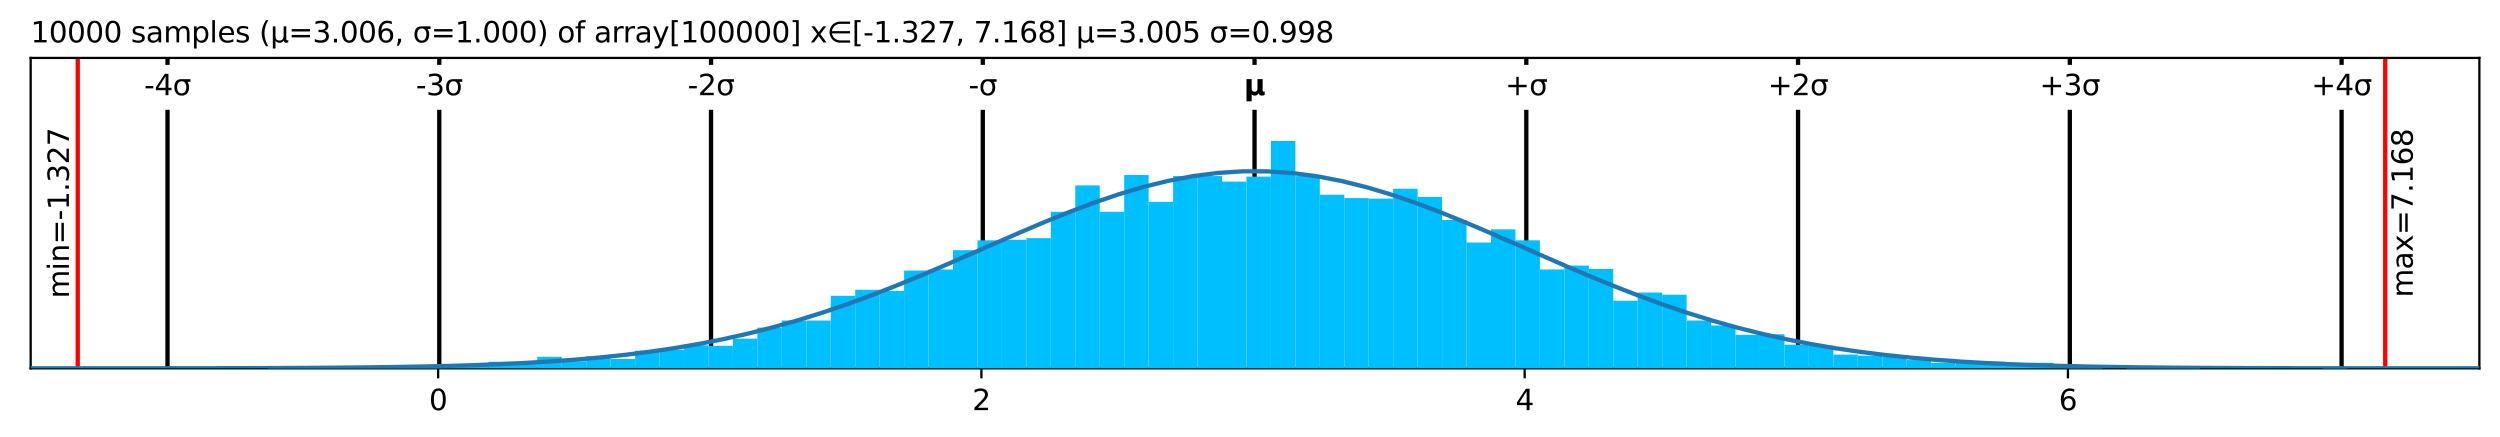 <?xml version="1.0" encoding="utf-8" standalone="no"?>
<!DOCTYPE svg PUBLIC "-//W3C//DTD SVG 1.1//EN"
  "http://www.w3.org/Graphics/SVG/1.1/DTD/svg11.dtd">
<svg xmlns:xlink="http://www.w3.org/1999/xlink" width="872.4pt" height="152.406pt" viewBox="0 0 872.4 152.406" xmlns="http://www.w3.org/2000/svg" version="1.1">
 <defs>
  <style type="text/css">*{stroke-linejoin: round; stroke-linecap: butt}</style>
 </defs>
 <g id="figure_1">
  <g id="patch_1">
   <path d="M 0 152.406 
L 872.4 152.406 
L 872.4 0 
L 0 0 
z
" style="fill: #ffffff"/>
  </g>
  <g id="axes_1">
   <g id="patch_2">
    <path d="M 10.7 128.528 
L 865.2 128.528 
L 865.2 20.214 
L 10.7 20.214 
z
" style="fill: #ffffff"/>
   </g>
   <g id="matplotlib.axis_1">
    <g id="xtick_1">
     <g id="line2d_1">
      <defs>
       <path id="m8f1de1206a" d="M 0 0 
L 0 3.5 
" style="stroke: #000000; stroke-width: 0.8"/>
      </defs>
      <g>
       <use xlink:href="#m8f1de1206a" x="152.899" y="128.528" style="stroke: #000000; stroke-width: 0.8"/>
      </g>
     </g>
     <g id="text_1">
      <!-- 0 -->
      <g transform="translate(149.718 143.127) scale(0.1 -0.1)">
       <defs>
        <path id="DejaVuSans-30" d="M 2034 4250 
Q 1547 4250 1301 3770 
Q 1056 3291 1056 2328 
Q 1056 1369 1301 889 
Q 1547 409 2034 409 
Q 2525 409 2770 889 
Q 3016 1369 3016 2328 
Q 3016 3291 2770 3770 
Q 2525 4250 2034 4250 
z
M 2034 4750 
Q 2819 4750 3233 4129 
Q 3647 3509 3647 2328 
Q 3647 1150 3233 529 
Q 2819 -91 2034 -91 
Q 1250 -91 836 529 
Q 422 1150 422 2328 
Q 422 3509 836 4129 
Q 1250 4750 2034 4750 
z
" transform="scale(0.016)"/>
       </defs>
       <use xlink:href="#DejaVuSans-30"/>
      </g>
     </g>
    </g>
    <g id="xtick_2">
     <g id="line2d_2">
      <g>
       <use xlink:href="#m8f1de1206a" x="342.474" y="128.528" style="stroke: #000000; stroke-width: 0.8"/>
      </g>
     </g>
     <g id="text_2">
      <!-- 2 -->
      <g transform="translate(339.293 143.127) scale(0.1 -0.1)">
       <defs>
        <path id="DejaVuSans-32" d="M 1228 531 
L 3431 531 
L 3431 0 
L 469 0 
L 469 531 
Q 828 903 1448 1529 
Q 2069 2156 2228 2338 
Q 2531 2678 2651 2914 
Q 2772 3150 2772 3378 
Q 2772 3750 2511 3984 
Q 2250 4219 1831 4219 
Q 1534 4219 1204 4116 
Q 875 4013 500 3803 
L 500 4441 
Q 881 4594 1212 4672 
Q 1544 4750 1819 4750 
Q 2544 4750 2975 4387 
Q 3406 4025 3406 3419 
Q 3406 3131 3298 2873 
Q 3191 2616 2906 2266 
Q 2828 2175 2409 1742 
Q 1991 1309 1228 531 
z
" transform="scale(0.016)"/>
       </defs>
       <use xlink:href="#DejaVuSans-32"/>
      </g>
     </g>
    </g>
    <g id="xtick_3">
     <g id="line2d_3">
      <g>
       <use xlink:href="#m8f1de1206a" x="532.05" y="128.528" style="stroke: #000000; stroke-width: 0.8"/>
      </g>
     </g>
     <g id="text_3">
      <!-- 4 -->
      <g transform="translate(528.869 143.127) scale(0.1 -0.1)">
       <defs>
        <path id="DejaVuSans-34" d="M 2419 4116 
L 825 1625 
L 2419 1625 
L 2419 4116 
z
M 2253 4666 
L 3047 4666 
L 3047 1625 
L 3713 1625 
L 3713 1100 
L 3047 1100 
L 3047 0 
L 2419 0 
L 2419 1100 
L 313 1100 
L 313 1709 
L 2253 4666 
z
" transform="scale(0.016)"/>
       </defs>
       <use xlink:href="#DejaVuSans-34"/>
      </g>
     </g>
    </g>
    <g id="xtick_4">
     <g id="line2d_4">
      <g>
       <use xlink:href="#m8f1de1206a" x="721.625" y="128.528" style="stroke: #000000; stroke-width: 0.8"/>
      </g>
     </g>
     <g id="text_4">
      <!-- 6 -->
      <g transform="translate(718.444 143.127) scale(0.1 -0.1)">
       <defs>
        <path id="DejaVuSans-36" d="M 2113 2584 
Q 1688 2584 1439 2293 
Q 1191 2003 1191 1497 
Q 1191 994 1439 701 
Q 1688 409 2113 409 
Q 2538 409 2786 701 
Q 3034 994 3034 1497 
Q 3034 2003 2786 2293 
Q 2538 2584 2113 2584 
z
M 3366 4563 
L 3366 3988 
Q 3128 4100 2886 4159 
Q 2644 4219 2406 4219 
Q 1781 4219 1451 3797 
Q 1122 3375 1075 2522 
Q 1259 2794 1537 2939 
Q 1816 3084 2150 3084 
Q 2853 3084 3261 2657 
Q 3669 2231 3669 1497 
Q 3669 778 3244 343 
Q 2819 -91 2113 -91 
Q 1303 -91 875 529 
Q 447 1150 447 2328 
Q 447 3434 972 4092 
Q 1497 4750 2381 4750 
Q 2619 4750 2861 4703 
Q 3103 4656 3366 4563 
z
" transform="scale(0.016)"/>
       </defs>
       <use xlink:href="#DejaVuSans-36"/>
      </g>
     </g>
    </g>
   </g>
   <g id="matplotlib.axis_2"/>
   <g id="line2d_5">
    <path d="M 58.454 128.528 
L 58.454 20.214 
" clip-path="url(#pf3b17e29f2)" style="fill: none; stroke: #000000; stroke-width: 1.5; stroke-linecap: square"/>
   </g>
   <g id="line2d_6">
    <path d="M 153.287 128.528 
L 153.287 20.214 
" clip-path="url(#pf3b17e29f2)" style="fill: none; stroke: #000000; stroke-width: 1.5; stroke-linecap: square"/>
   </g>
   <g id="line2d_7">
    <path d="M 248.12 128.528 
L 248.12 20.214 
" clip-path="url(#pf3b17e29f2)" style="fill: none; stroke: #000000; stroke-width: 1.5; stroke-linecap: square"/>
   </g>
   <g id="line2d_8">
    <path d="M 342.953 128.528 
L 342.953 20.214 
" clip-path="url(#pf3b17e29f2)" style="fill: none; stroke: #000000; stroke-width: 1.5; stroke-linecap: square"/>
   </g>
   <g id="line2d_9">
    <path d="M 437.785 128.528 
L 437.785 20.214 
" clip-path="url(#pf3b17e29f2)" style="fill: none; stroke: #000000; stroke-width: 1.5; stroke-linecap: square"/>
   </g>
   <g id="line2d_10">
    <path d="M 532.618 128.528 
L 532.618 20.214 
" clip-path="url(#pf3b17e29f2)" style="fill: none; stroke: #000000; stroke-width: 1.5; stroke-linecap: square"/>
   </g>
   <g id="line2d_11">
    <path d="M 627.451 128.528 
L 627.451 20.214 
" clip-path="url(#pf3b17e29f2)" style="fill: none; stroke: #000000; stroke-width: 1.5; stroke-linecap: square"/>
   </g>
   <g id="line2d_12">
    <path d="M 722.284 128.528 
L 722.284 20.214 
" clip-path="url(#pf3b17e29f2)" style="fill: none; stroke: #000000; stroke-width: 1.5; stroke-linecap: square"/>
   </g>
   <g id="line2d_13">
    <path d="M 817.117 128.528 
L 817.117 20.214 
" clip-path="url(#pf3b17e29f2)" style="fill: none; stroke: #000000; stroke-width: 1.5; stroke-linecap: square"/>
   </g>
   <g id="line2d_14">
    <path d="M 27.126 128.528 
L 27.126 20.214 
" clip-path="url(#pf3b17e29f2)" style="fill: none; stroke: #ff0000; stroke-width: 1.5; stroke-linecap: square"/>
   </g>
   <g id="line2d_15">
    <path d="M 832.348 128.528 
L 832.348 20.214 
" clip-path="url(#pf3b17e29f2)" style="fill: none; stroke: #ff0000; stroke-width: 1.5; stroke-linecap: square"/>
   </g>
   <g id="patch_3">
    <path d="M 10.7 128.528 
L 10.7 20.214 
" style="fill: none; stroke: #000000; stroke-width: 0.8; stroke-linejoin: miter; stroke-linecap: square"/>
   </g>
   <g id="patch_4">
    <path d="M 865.2 128.528 
L 865.2 20.214 
" style="fill: none; stroke: #000000; stroke-width: 0.8; stroke-linejoin: miter; stroke-linecap: square"/>
   </g>
   <g id="patch_5">
    <path d="M 10.7 128.528 
L 865.2 128.528 
" style="fill: none; stroke: #000000; stroke-width: 0.8; stroke-linejoin: miter; stroke-linecap: square"/>
   </g>
   <g id="patch_6">
    <path d="M 10.7 20.214 
L 865.2 20.214 
" style="fill: none; stroke: #000000; stroke-width: 0.8; stroke-linejoin: miter; stroke-linecap: square"/>
   </g>
   <g id="text_5">
    <g id="patch_7">
     <path d="M 26.126 104.107 
L 26.126 44.635 
Q 26.126 44.635 26.126 44.635 
L 16.448 44.635 
Q 16.448 44.635 16.448 44.635 
L 16.448 104.107 
Q 16.448 104.107 16.448 104.107 
L 26.126 104.107 
Q 26.126 104.107 26.126 104.107 
z
" style="fill: #ffffff"/>
    </g>
    <!-- min=-1.327 -->
    <g transform="translate(24.047 104.107) rotate(-90) scale(0.1 -0.1)">
     <defs>
      <path id="DejaVuSans-6d" d="M 3328 2828 
Q 3544 3216 3844 3400 
Q 4144 3584 4550 3584 
Q 5097 3584 5394 3201 
Q 5691 2819 5691 2113 
L 5691 0 
L 5113 0 
L 5113 2094 
Q 5113 2597 4934 2840 
Q 4756 3084 4391 3084 
Q 3944 3084 3684 2787 
Q 3425 2491 3425 1978 
L 3425 0 
L 2847 0 
L 2847 2094 
Q 2847 2600 2669 2842 
Q 2491 3084 2119 3084 
Q 1678 3084 1418 2786 
Q 1159 2488 1159 1978 
L 1159 0 
L 581 0 
L 581 3500 
L 1159 3500 
L 1159 2956 
Q 1356 3278 1631 3431 
Q 1906 3584 2284 3584 
Q 2666 3584 2933 3390 
Q 3200 3197 3328 2828 
z
" transform="scale(0.016)"/>
      <path id="DejaVuSans-69" d="M 603 3500 
L 1178 3500 
L 1178 0 
L 603 0 
L 603 3500 
z
M 603 4863 
L 1178 4863 
L 1178 4134 
L 603 4134 
L 603 4863 
z
" transform="scale(0.016)"/>
      <path id="DejaVuSans-6e" d="M 3513 2113 
L 3513 0 
L 2938 0 
L 2938 2094 
Q 2938 2591 2744 2837 
Q 2550 3084 2163 3084 
Q 1697 3084 1428 2787 
Q 1159 2491 1159 1978 
L 1159 0 
L 581 0 
L 581 3500 
L 1159 3500 
L 1159 2956 
Q 1366 3272 1645 3428 
Q 1925 3584 2291 3584 
Q 2894 3584 3203 3211 
Q 3513 2838 3513 2113 
z
" transform="scale(0.016)"/>
      <path id="DejaVuSans-3d" d="M 678 2906 
L 4684 2906 
L 4684 2381 
L 678 2381 
L 678 2906 
z
M 678 1631 
L 4684 1631 
L 4684 1100 
L 678 1100 
L 678 1631 
z
" transform="scale(0.016)"/>
      <path id="DejaVuSans-2d" d="M 313 2009 
L 1997 2009 
L 1997 1497 
L 313 1497 
L 313 2009 
z
" transform="scale(0.016)"/>
      <path id="DejaVuSans-31" d="M 794 531 
L 1825 531 
L 1825 4091 
L 703 3866 
L 703 4441 
L 1819 4666 
L 2450 4666 
L 2450 531 
L 3481 531 
L 3481 0 
L 794 0 
L 794 531 
z
" transform="scale(0.016)"/>
      <path id="DejaVuSans-2e" d="M 684 794 
L 1344 794 
L 1344 0 
L 684 0 
L 684 794 
z
" transform="scale(0.016)"/>
      <path id="DejaVuSans-33" d="M 2597 2516 
Q 3050 2419 3304 2112 
Q 3559 1806 3559 1356 
Q 3559 666 3084 287 
Q 2609 -91 1734 -91 
Q 1441 -91 1130 -33 
Q 819 25 488 141 
L 488 750 
Q 750 597 1062 519 
Q 1375 441 1716 441 
Q 2309 441 2620 675 
Q 2931 909 2931 1356 
Q 2931 1769 2642 2001 
Q 2353 2234 1838 2234 
L 1294 2234 
L 1294 2753 
L 1863 2753 
Q 2328 2753 2575 2939 
Q 2822 3125 2822 3475 
Q 2822 3834 2567 4026 
Q 2313 4219 1838 4219 
Q 1578 4219 1281 4162 
Q 984 4106 628 3988 
L 628 4550 
Q 988 4650 1302 4700 
Q 1616 4750 1894 4750 
Q 2613 4750 3031 4423 
Q 3450 4097 3450 3541 
Q 3450 3153 3228 2886 
Q 3006 2619 2597 2516 
z
" transform="scale(0.016)"/>
      <path id="DejaVuSans-37" d="M 525 4666 
L 3525 4666 
L 3525 4397 
L 1831 0 
L 1172 0 
L 2766 4134 
L 525 4134 
L 525 4666 
z
" transform="scale(0.016)"/>
     </defs>
     <use xlink:href="#DejaVuSans-6d"/>
     <use xlink:href="#DejaVuSans-69" x="97.412"/>
     <use xlink:href="#DejaVuSans-6e" x="125.195"/>
     <use xlink:href="#DejaVuSans-3d" x="188.574"/>
     <use xlink:href="#DejaVuSans-2d" x="272.363"/>
     <use xlink:href="#DejaVuSans-31" x="308.447"/>
     <use xlink:href="#DejaVuSans-2e" x="372.07"/>
     <use xlink:href="#DejaVuSans-33" x="403.857"/>
     <use xlink:href="#DejaVuSans-32" x="467.48"/>
     <use xlink:href="#DejaVuSans-37" x="531.104"/>
    </g>
   </g>
   <g id="text_6">
    <g id="patch_8">
     <path d="M 844.027 103.769 
L 844.027 44.973 
Q 844.027 44.973 844.027 44.973 
L 834.348 44.973 
Q 834.348 44.973 834.348 44.973 
L 834.348 103.769 
Q 834.348 103.769 834.348 103.769 
L 844.027 103.769 
Q 844.027 103.769 844.027 103.769 
z
" style="fill: #ffffff"/>
    </g>
    <!-- max=7.168 -->
    <g transform="translate(841.947 103.769) rotate(-90) scale(0.1 -0.1)">
     <defs>
      <path id="DejaVuSans-61" d="M 2194 1759 
Q 1497 1759 1228 1600 
Q 959 1441 959 1056 
Q 959 750 1161 570 
Q 1363 391 1709 391 
Q 2188 391 2477 730 
Q 2766 1069 2766 1631 
L 2766 1759 
L 2194 1759 
z
M 3341 1997 
L 3341 0 
L 2766 0 
L 2766 531 
Q 2569 213 2275 61 
Q 1981 -91 1556 -91 
Q 1019 -91 701 211 
Q 384 513 384 1019 
Q 384 1609 779 1909 
Q 1175 2209 1959 2209 
L 2766 2209 
L 2766 2266 
Q 2766 2663 2505 2880 
Q 2244 3097 1772 3097 
Q 1472 3097 1187 3025 
Q 903 2953 641 2809 
L 641 3341 
Q 956 3463 1253 3523 
Q 1550 3584 1831 3584 
Q 2591 3584 2966 3190 
Q 3341 2797 3341 1997 
z
" transform="scale(0.016)"/>
      <path id="DejaVuSans-78" d="M 3513 3500 
L 2247 1797 
L 3578 0 
L 2900 0 
L 1881 1375 
L 863 0 
L 184 0 
L 1544 1831 
L 300 3500 
L 978 3500 
L 1906 2253 
L 2834 3500 
L 3513 3500 
z
" transform="scale(0.016)"/>
      <path id="DejaVuSans-38" d="M 2034 2216 
Q 1584 2216 1326 1975 
Q 1069 1734 1069 1313 
Q 1069 891 1326 650 
Q 1584 409 2034 409 
Q 2484 409 2743 651 
Q 3003 894 3003 1313 
Q 3003 1734 2745 1975 
Q 2488 2216 2034 2216 
z
M 1403 2484 
Q 997 2584 770 2862 
Q 544 3141 544 3541 
Q 544 4100 942 4425 
Q 1341 4750 2034 4750 
Q 2731 4750 3128 4425 
Q 3525 4100 3525 3541 
Q 3525 3141 3298 2862 
Q 3072 2584 2669 2484 
Q 3125 2378 3379 2068 
Q 3634 1759 3634 1313 
Q 3634 634 3220 271 
Q 2806 -91 2034 -91 
Q 1263 -91 848 271 
Q 434 634 434 1313 
Q 434 1759 690 2068 
Q 947 2378 1403 2484 
z
M 1172 3481 
Q 1172 3119 1398 2916 
Q 1625 2713 2034 2713 
Q 2441 2713 2670 2916 
Q 2900 3119 2900 3481 
Q 2900 3844 2670 4047 
Q 2441 4250 2034 4250 
Q 1625 4250 1398 4047 
Q 1172 3844 1172 3481 
z
" transform="scale(0.016)"/>
     </defs>
     <use xlink:href="#DejaVuSans-6d"/>
     <use xlink:href="#DejaVuSans-61" x="97.412"/>
     <use xlink:href="#DejaVuSans-78" x="158.691"/>
     <use xlink:href="#DejaVuSans-3d" x="217.871"/>
     <use xlink:href="#DejaVuSans-37" x="301.66"/>
     <use xlink:href="#DejaVuSans-2e" x="365.283"/>
     <use xlink:href="#DejaVuSans-31" x="397.07"/>
     <use xlink:href="#DejaVuSans-36" x="460.693"/>
     <use xlink:href="#DejaVuSans-38" x="524.316"/>
    </g>
   </g>
   <g id="text_7">
    <!-- 10000 samples (μ=3.006, σ=1.000) of array[100000] x∈[-1.327, 7.168] μ=3.005 σ=0.998 -->
    <g transform="translate(10.7 14.798) scale(0.1 -0.1)">
     <defs>
      <path id="DejaVuSans-20" transform="scale(0.016)"/>
      <path id="DejaVuSans-73" d="M 2834 3397 
L 2834 2853 
Q 2591 2978 2328 3040 
Q 2066 3103 1784 3103 
Q 1356 3103 1142 2972 
Q 928 2841 928 2578 
Q 928 2378 1081 2264 
Q 1234 2150 1697 2047 
L 1894 2003 
Q 2506 1872 2764 1633 
Q 3022 1394 3022 966 
Q 3022 478 2636 193 
Q 2250 -91 1575 -91 
Q 1294 -91 989 -36 
Q 684 19 347 128 
L 347 722 
Q 666 556 975 473 
Q 1284 391 1588 391 
Q 1994 391 2212 530 
Q 2431 669 2431 922 
Q 2431 1156 2273 1281 
Q 2116 1406 1581 1522 
L 1381 1569 
Q 847 1681 609 1914 
Q 372 2147 372 2553 
Q 372 3047 722 3315 
Q 1072 3584 1716 3584 
Q 2034 3584 2315 3537 
Q 2597 3491 2834 3397 
z
" transform="scale(0.016)"/>
      <path id="DejaVuSans-70" d="M 1159 525 
L 1159 -1331 
L 581 -1331 
L 581 3500 
L 1159 3500 
L 1159 2969 
Q 1341 3281 1617 3432 
Q 1894 3584 2278 3584 
Q 2916 3584 3314 3078 
Q 3713 2572 3713 1747 
Q 3713 922 3314 415 
Q 2916 -91 2278 -91 
Q 1894 -91 1617 61 
Q 1341 213 1159 525 
z
M 3116 1747 
Q 3116 2381 2855 2742 
Q 2594 3103 2138 3103 
Q 1681 3103 1420 2742 
Q 1159 2381 1159 1747 
Q 1159 1113 1420 752 
Q 1681 391 2138 391 
Q 2594 391 2855 752 
Q 3116 1113 3116 1747 
z
" transform="scale(0.016)"/>
      <path id="DejaVuSans-6c" d="M 603 4863 
L 1178 4863 
L 1178 0 
L 603 0 
L 603 4863 
z
" transform="scale(0.016)"/>
      <path id="DejaVuSans-65" d="M 3597 1894 
L 3597 1613 
L 953 1613 
Q 991 1019 1311 708 
Q 1631 397 2203 397 
Q 2534 397 2845 478 
Q 3156 559 3463 722 
L 3463 178 
Q 3153 47 2828 -22 
Q 2503 -91 2169 -91 
Q 1331 -91 842 396 
Q 353 884 353 1716 
Q 353 2575 817 3079 
Q 1281 3584 2069 3584 
Q 2775 3584 3186 3129 
Q 3597 2675 3597 1894 
z
M 3022 2063 
Q 3016 2534 2758 2815 
Q 2500 3097 2075 3097 
Q 1594 3097 1305 2825 
Q 1016 2553 972 2059 
L 3022 2063 
z
" transform="scale(0.016)"/>
      <path id="DejaVuSans-28" d="M 1984 4856 
Q 1566 4138 1362 3434 
Q 1159 2731 1159 2009 
Q 1159 1288 1364 580 
Q 1569 -128 1984 -844 
L 1484 -844 
Q 1016 -109 783 600 
Q 550 1309 550 2009 
Q 550 2706 781 3412 
Q 1013 4119 1484 4856 
L 1984 4856 
z
" transform="scale(0.016)"/>
      <path id="DejaVuSans-3bc" d="M 544 -1331 
L 544 3500 
L 1119 3500 
L 1119 1325 
Q 1119 872 1334 640 
Q 1550 409 1972 409 
Q 2434 409 2667 671 
Q 2900 934 2900 1459 
L 2900 3500 
L 3475 3500 
L 3475 806 
Q 3475 619 3529 530 
Q 3584 441 3700 441 
Q 3728 441 3778 458 
Q 3828 475 3916 513 
L 3916 50 
Q 3788 -22 3673 -56 
Q 3559 -91 3450 -91 
Q 3234 -91 3106 31 
Q 2978 153 2931 403 
Q 2775 156 2548 32 
Q 2322 -91 2016 -91 
Q 1697 -91 1473 31 
Q 1250 153 1119 397 
L 1119 -1331 
L 544 -1331 
z
" transform="scale(0.016)"/>
      <path id="DejaVuSans-2c" d="M 750 794 
L 1409 794 
L 1409 256 
L 897 -744 
L 494 -744 
L 750 256 
L 750 794 
z
" transform="scale(0.016)"/>
      <path id="DejaVuSans-3c3" d="M 1959 3044 
Q 1484 3044 1228 2700 
Q 959 2341 959 1747 
Q 959 1119 1226 758 
Q 1494 397 1959 397 
Q 2419 397 2687 759 
Q 2956 1122 2956 1747 
Q 2956 2319 2688 2700 
Q 2441 3044 1959 3044 
z
M 1959 3500 
L 3869 3500 
L 3869 2925 
L 3225 2925 
Q 3566 2438 3566 1747 
Q 3566 888 3138 400 
Q 2709 -91 1959 -91 
Q 1206 -91 781 400 
Q 353 888 353 1747 
Q 353 2613 781 3097 
Q 1134 3500 1959 3500 
z
" transform="scale(0.016)"/>
      <path id="DejaVuSans-29" d="M 513 4856 
L 1013 4856 
Q 1481 4119 1714 3412 
Q 1947 2706 1947 2009 
Q 1947 1309 1714 600 
Q 1481 -109 1013 -844 
L 513 -844 
Q 928 -128 1133 580 
Q 1338 1288 1338 2009 
Q 1338 2731 1133 3434 
Q 928 4138 513 4856 
z
" transform="scale(0.016)"/>
      <path id="DejaVuSans-6f" d="M 1959 3097 
Q 1497 3097 1228 2736 
Q 959 2375 959 1747 
Q 959 1119 1226 758 
Q 1494 397 1959 397 
Q 2419 397 2687 759 
Q 2956 1122 2956 1747 
Q 2956 2369 2687 2733 
Q 2419 3097 1959 3097 
z
M 1959 3584 
Q 2709 3584 3137 3096 
Q 3566 2609 3566 1747 
Q 3566 888 3137 398 
Q 2709 -91 1959 -91 
Q 1206 -91 779 398 
Q 353 888 353 1747 
Q 353 2609 779 3096 
Q 1206 3584 1959 3584 
z
" transform="scale(0.016)"/>
      <path id="DejaVuSans-66" d="M 2375 4863 
L 2375 4384 
L 1825 4384 
Q 1516 4384 1395 4259 
Q 1275 4134 1275 3809 
L 1275 3500 
L 2222 3500 
L 2222 3053 
L 1275 3053 
L 1275 0 
L 697 0 
L 697 3053 
L 147 3053 
L 147 3500 
L 697 3500 
L 697 3744 
Q 697 4328 969 4595 
Q 1241 4863 1831 4863 
L 2375 4863 
z
" transform="scale(0.016)"/>
      <path id="DejaVuSans-72" d="M 2631 2963 
Q 2534 3019 2420 3045 
Q 2306 3072 2169 3072 
Q 1681 3072 1420 2755 
Q 1159 2438 1159 1844 
L 1159 0 
L 581 0 
L 581 3500 
L 1159 3500 
L 1159 2956 
Q 1341 3275 1631 3429 
Q 1922 3584 2338 3584 
Q 2397 3584 2469 3576 
Q 2541 3569 2628 3553 
L 2631 2963 
z
" transform="scale(0.016)"/>
      <path id="DejaVuSans-79" d="M 2059 -325 
Q 1816 -950 1584 -1140 
Q 1353 -1331 966 -1331 
L 506 -1331 
L 506 -850 
L 844 -850 
Q 1081 -850 1212 -737 
Q 1344 -625 1503 -206 
L 1606 56 
L 191 3500 
L 800 3500 
L 1894 763 
L 2988 3500 
L 3597 3500 
L 2059 -325 
z
" transform="scale(0.016)"/>
      <path id="DejaVuSans-5b" d="M 550 4863 
L 1875 4863 
L 1875 4416 
L 1125 4416 
L 1125 -397 
L 1875 -397 
L 1875 -844 
L 550 -844 
L 550 4863 
z
" transform="scale(0.016)"/>
      <path id="DejaVuSans-5d" d="M 1947 4863 
L 1947 -844 
L 622 -844 
L 622 -397 
L 1369 -397 
L 1369 4416 
L 622 4416 
L 622 4863 
L 1947 4863 
z
" transform="scale(0.016)"/>
      <path id="DejaVuSans-2208" d="M 1072 1959 
Q 1094 1728 1291 1353 
Q 1522 919 1959 675 
Q 2388 438 2850 434 
L 5028 434 
L 5028 -63 
L 2850 -63 
Q 2250 -63 1695 246 
Q 1141 556 844 1106 
Q 547 1656 547 2241 
Q 547 2819 844 3369 
Q 1141 3919 1695 4231 
Q 2250 4544 2850 4544 
L 5028 4544 
L 5028 4047 
L 2850 4047 
Q 2388 4044 1959 3803 
Q 1525 3556 1291 3125 
Q 1091 2750 1063 2459 
L 5028 2459 
L 5028 1959 
L 1072 1959 
z
" transform="scale(0.016)"/>
      <path id="DejaVuSans-35" d="M 691 4666 
L 3169 4666 
L 3169 4134 
L 1269 4134 
L 1269 2991 
Q 1406 3038 1543 3061 
Q 1681 3084 1819 3084 
Q 2600 3084 3056 2656 
Q 3513 2228 3513 1497 
Q 3513 744 3044 326 
Q 2575 -91 1722 -91 
Q 1428 -91 1123 -41 
Q 819 9 494 109 
L 494 744 
Q 775 591 1075 516 
Q 1375 441 1709 441 
Q 2250 441 2565 725 
Q 2881 1009 2881 1497 
Q 2881 1984 2565 2268 
Q 2250 2553 1709 2553 
Q 1456 2553 1204 2497 
Q 953 2441 691 2322 
L 691 4666 
z
" transform="scale(0.016)"/>
      <path id="DejaVuSans-39" d="M 703 97 
L 703 672 
Q 941 559 1184 500 
Q 1428 441 1663 441 
Q 2288 441 2617 861 
Q 2947 1281 2994 2138 
Q 2813 1869 2534 1725 
Q 2256 1581 1919 1581 
Q 1219 1581 811 2004 
Q 403 2428 403 3163 
Q 403 3881 828 4315 
Q 1253 4750 1959 4750 
Q 2769 4750 3195 4129 
Q 3622 3509 3622 2328 
Q 3622 1225 3098 567 
Q 2575 -91 1691 -91 
Q 1453 -91 1209 -44 
Q 966 3 703 97 
z
M 1959 2075 
Q 2384 2075 2632 2365 
Q 2881 2656 2881 3163 
Q 2881 3666 2632 3958 
Q 2384 4250 1959 4250 
Q 1534 4250 1286 3958 
Q 1038 3666 1038 3163 
Q 1038 2656 1286 2365 
Q 1534 2075 1959 2075 
z
" transform="scale(0.016)"/>
     </defs>
     <use xlink:href="#DejaVuSans-31"/>
     <use xlink:href="#DejaVuSans-30" x="63.623"/>
     <use xlink:href="#DejaVuSans-30" x="127.246"/>
     <use xlink:href="#DejaVuSans-30" x="190.869"/>
     <use xlink:href="#DejaVuSans-30" x="254.492"/>
     <use xlink:href="#DejaVuSans-20" x="318.115"/>
     <use xlink:href="#DejaVuSans-73" x="349.902"/>
     <use xlink:href="#DejaVuSans-61" x="402.002"/>
     <use xlink:href="#DejaVuSans-6d" x="463.281"/>
     <use xlink:href="#DejaVuSans-70" x="560.693"/>
     <use xlink:href="#DejaVuSans-6c" x="624.17"/>
     <use xlink:href="#DejaVuSans-65" x="651.953"/>
     <use xlink:href="#DejaVuSans-73" x="713.477"/>
     <use xlink:href="#DejaVuSans-20" x="765.576"/>
     <use xlink:href="#DejaVuSans-28" x="797.363"/>
     <use xlink:href="#DejaVuSans-3bc" x="836.377"/>
     <use xlink:href="#DejaVuSans-3d" x="900"/>
     <use xlink:href="#DejaVuSans-33" x="983.789"/>
     <use xlink:href="#DejaVuSans-2e" x="1047.412"/>
     <use xlink:href="#DejaVuSans-30" x="1079.199"/>
     <use xlink:href="#DejaVuSans-30" x="1142.822"/>
     <use xlink:href="#DejaVuSans-36" x="1206.445"/>
     <use xlink:href="#DejaVuSans-2c" x="1270.068"/>
     <use xlink:href="#DejaVuSans-20" x="1301.855"/>
     <use xlink:href="#DejaVuSans-3c3" x="1333.643"/>
     <use xlink:href="#DejaVuSans-3d" x="1397.021"/>
     <use xlink:href="#DejaVuSans-31" x="1480.811"/>
     <use xlink:href="#DejaVuSans-2e" x="1544.434"/>
     <use xlink:href="#DejaVuSans-30" x="1576.221"/>
     <use xlink:href="#DejaVuSans-30" x="1639.844"/>
     <use xlink:href="#DejaVuSans-30" x="1703.467"/>
     <use xlink:href="#DejaVuSans-29" x="1767.09"/>
     <use xlink:href="#DejaVuSans-20" x="1806.104"/>
     <use xlink:href="#DejaVuSans-6f" x="1837.891"/>
     <use xlink:href="#DejaVuSans-66" x="1899.072"/>
     <use xlink:href="#DejaVuSans-20" x="1934.277"/>
     <use xlink:href="#DejaVuSans-61" x="1966.064"/>
     <use xlink:href="#DejaVuSans-72" x="2027.344"/>
     <use xlink:href="#DejaVuSans-72" x="2066.707"/>
     <use xlink:href="#DejaVuSans-61" x="2107.82"/>
     <use xlink:href="#DejaVuSans-79" x="2169.1"/>
     <use xlink:href="#DejaVuSans-5b" x="2228.279"/>
     <use xlink:href="#DejaVuSans-31" x="2267.293"/>
     <use xlink:href="#DejaVuSans-30" x="2330.916"/>
     <use xlink:href="#DejaVuSans-30" x="2394.539"/>
     <use xlink:href="#DejaVuSans-30" x="2458.162"/>
     <use xlink:href="#DejaVuSans-30" x="2521.785"/>
     <use xlink:href="#DejaVuSans-30" x="2585.408"/>
     <use xlink:href="#DejaVuSans-5d" x="2649.031"/>
     <use xlink:href="#DejaVuSans-20" x="2688.045"/>
     <use xlink:href="#DejaVuSans-78" x="2719.832"/>
     <use xlink:href="#DejaVuSans-2208" x="2779.012"/>
     <use xlink:href="#DejaVuSans-5b" x="2866.121"/>
     <use xlink:href="#DejaVuSans-2d" x="2905.135"/>
     <use xlink:href="#DejaVuSans-31" x="2941.219"/>
     <use xlink:href="#DejaVuSans-2e" x="3004.842"/>
     <use xlink:href="#DejaVuSans-33" x="3036.629"/>
     <use xlink:href="#DejaVuSans-32" x="3100.252"/>
     <use xlink:href="#DejaVuSans-37" x="3163.875"/>
     <use xlink:href="#DejaVuSans-2c" x="3227.498"/>
     <use xlink:href="#DejaVuSans-20" x="3259.285"/>
     <use xlink:href="#DejaVuSans-37" x="3291.072"/>
     <use xlink:href="#DejaVuSans-2e" x="3354.695"/>
     <use xlink:href="#DejaVuSans-31" x="3386.482"/>
     <use xlink:href="#DejaVuSans-36" x="3450.105"/>
     <use xlink:href="#DejaVuSans-38" x="3513.729"/>
     <use xlink:href="#DejaVuSans-5d" x="3577.352"/>
     <use xlink:href="#DejaVuSans-20" x="3616.365"/>
     <use xlink:href="#DejaVuSans-3bc" x="3648.152"/>
     <use xlink:href="#DejaVuSans-3d" x="3711.775"/>
     <use xlink:href="#DejaVuSans-33" x="3795.564"/>
     <use xlink:href="#DejaVuSans-2e" x="3859.188"/>
     <use xlink:href="#DejaVuSans-30" x="3890.975"/>
     <use xlink:href="#DejaVuSans-30" x="3954.598"/>
     <use xlink:href="#DejaVuSans-35" x="4018.221"/>
     <use xlink:href="#DejaVuSans-20" x="4081.844"/>
     <use xlink:href="#DejaVuSans-3c3" x="4113.631"/>
     <use xlink:href="#DejaVuSans-3d" x="4177.01"/>
     <use xlink:href="#DejaVuSans-30" x="4260.799"/>
     <use xlink:href="#DejaVuSans-2e" x="4324.422"/>
     <use xlink:href="#DejaVuSans-39" x="4356.209"/>
     <use xlink:href="#DejaVuSans-39" x="4419.832"/>
     <use xlink:href="#DejaVuSans-38" x="4483.455"/>
    </g>
   </g>
   <g id="patch_9">
    <path d="M 93.637 128.528 
L 102.17 128.528 
L 102.17 128.336 
L 93.637 128.336 
z
" clip-path="url(#pf3b17e29f2)" style="fill: #00bfff"/>
   </g>
   <g id="patch_10">
    <path d="M 102.17 128.528 
L 110.703 128.528 
L 110.703 128.145 
L 102.17 128.145 
z
" clip-path="url(#pf3b17e29f2)" style="fill: #00bfff"/>
   </g>
   <g id="patch_11">
    <path d="M 110.703 128.528 
L 119.237 128.528 
L 119.237 128.145 
L 110.703 128.145 
z
" clip-path="url(#pf3b17e29f2)" style="fill: #00bfff"/>
   </g>
   <g id="patch_12">
    <path d="M 119.237 128.528 
L 127.77 128.528 
L 127.77 128.336 
L 119.237 128.336 
z
" clip-path="url(#pf3b17e29f2)" style="fill: #00bfff"/>
   </g>
   <g id="patch_13">
    <path d="M 127.77 128.528 
L 136.303 128.528 
L 136.303 128.336 
L 127.77 128.336 
z
" clip-path="url(#pf3b17e29f2)" style="fill: #00bfff"/>
   </g>
   <g id="patch_14">
    <path d="M 136.303 128.528 
L 144.836 128.528 
L 144.836 127.761 
L 136.303 127.761 
z
" clip-path="url(#pf3b17e29f2)" style="fill: #00bfff"/>
   </g>
   <g id="patch_15">
    <path d="M 144.836 128.528 
L 153.369 128.528 
L 153.369 128.336 
L 144.836 128.336 
z
" clip-path="url(#pf3b17e29f2)" style="fill: #00bfff"/>
   </g>
   <g id="patch_16">
    <path d="M 153.369 128.528 
L 161.903 128.528 
L 161.903 127.761 
L 153.369 127.761 
z
" clip-path="url(#pf3b17e29f2)" style="fill: #00bfff"/>
   </g>
   <g id="patch_17">
    <path d="M 161.903 128.528 
L 170.436 128.528 
L 170.436 126.995 
L 161.903 126.995 
z
" clip-path="url(#pf3b17e29f2)" style="fill: #00bfff"/>
   </g>
   <g id="patch_18">
    <path d="M 170.436 128.528 
L 178.969 128.528 
L 178.969 126.228 
L 170.436 126.228 
z
" clip-path="url(#pf3b17e29f2)" style="fill: #00bfff"/>
   </g>
   <g id="patch_19">
    <path d="M 178.969 128.528 
L 187.502 128.528 
L 187.502 126.995 
L 178.969 126.995 
z
" clip-path="url(#pf3b17e29f2)" style="fill: #00bfff"/>
   </g>
   <g id="patch_20">
    <path d="M 187.502 128.528 
L 196.035 128.528 
L 196.035 124.503 
L 187.502 124.503 
z
" clip-path="url(#pf3b17e29f2)" style="fill: #00bfff"/>
   </g>
   <g id="patch_21">
    <path d="M 196.035 128.528 
L 204.568 128.528 
L 204.568 126.036 
L 196.035 126.036 
z
" clip-path="url(#pf3b17e29f2)" style="fill: #00bfff"/>
   </g>
   <g id="patch_22">
    <path d="M 204.568 128.528 
L 213.102 128.528 
L 213.102 124.311 
L 204.568 124.311 
z
" clip-path="url(#pf3b17e29f2)" style="fill: #00bfff"/>
   </g>
   <g id="patch_23">
    <path d="M 213.102 128.528 
L 221.635 128.528 
L 221.635 125.27 
L 213.102 125.27 
z
" clip-path="url(#pf3b17e29f2)" style="fill: #00bfff"/>
   </g>
   <g id="patch_24">
    <path d="M 221.635 128.528 
L 230.168 128.528 
L 230.168 122.395 
L 221.635 122.395 
z
" clip-path="url(#pf3b17e29f2)" style="fill: #00bfff"/>
   </g>
   <g id="patch_25">
    <path d="M 230.168 128.528 
L 238.701 128.528 
L 238.701 122.011 
L 230.168 122.011 
z
" clip-path="url(#pf3b17e29f2)" style="fill: #00bfff"/>
   </g>
   <g id="patch_26">
    <path d="M 238.701 128.528 
L 247.234 128.528 
L 247.234 120.478 
L 238.701 120.478 
z
" clip-path="url(#pf3b17e29f2)" style="fill: #00bfff"/>
   </g>
   <g id="patch_27">
    <path d="M 247.234 128.528 
L 255.768 128.528 
L 255.768 120.67 
L 247.234 120.67 
z
" clip-path="url(#pf3b17e29f2)" style="fill: #00bfff"/>
   </g>
   <g id="patch_28">
    <path d="M 255.768 128.528 
L 264.301 128.528 
L 264.301 118.178 
L 255.768 118.178 
z
" clip-path="url(#pf3b17e29f2)" style="fill: #00bfff"/>
   </g>
   <g id="patch_29">
    <path d="M 264.301 128.528 
L 272.834 128.528 
L 272.834 114.345 
L 264.301 114.345 
z
" clip-path="url(#pf3b17e29f2)" style="fill: #00bfff"/>
   </g>
   <g id="patch_30">
    <path d="M 272.834 128.528 
L 281.367 128.528 
L 281.367 111.853 
L 272.834 111.853 
z
" clip-path="url(#pf3b17e29f2)" style="fill: #00bfff"/>
   </g>
   <g id="patch_31">
    <path d="M 281.367 128.528 
L 289.9 128.528 
L 289.9 111.853 
L 281.367 111.853 
z
" clip-path="url(#pf3b17e29f2)" style="fill: #00bfff"/>
   </g>
   <g id="patch_32">
    <path d="M 289.9 128.528 
L 298.434 128.528 
L 298.434 103.228 
L 289.9 103.228 
z
" clip-path="url(#pf3b17e29f2)" style="fill: #00bfff"/>
   </g>
   <g id="patch_33">
    <path d="M 298.434 128.528 
L 306.967 128.528 
L 306.967 101.119 
L 298.434 101.119 
z
" clip-path="url(#pf3b17e29f2)" style="fill: #00bfff"/>
   </g>
   <g id="patch_34">
    <path d="M 306.967 128.528 
L 315.5 128.528 
L 315.5 101.503 
L 306.967 101.503 
z
" clip-path="url(#pf3b17e29f2)" style="fill: #00bfff"/>
   </g>
   <g id="patch_35">
    <path d="M 315.5 128.528 
L 324.033 128.528 
L 324.033 94.411 
L 315.5 94.411 
z
" clip-path="url(#pf3b17e29f2)" style="fill: #00bfff"/>
   </g>
   <g id="patch_36">
    <path d="M 324.033 128.528 
L 332.566 128.528 
L 332.566 94.028 
L 324.033 94.028 
z
" clip-path="url(#pf3b17e29f2)" style="fill: #00bfff"/>
   </g>
   <g id="patch_37">
    <path d="M 332.566 128.528 
L 341.099 128.528 
L 341.099 87.319 
L 332.566 87.319 
z
" clip-path="url(#pf3b17e29f2)" style="fill: #00bfff"/>
   </g>
   <g id="patch_38">
    <path d="M 341.099 128.528 
L 349.633 128.528 
L 349.633 83.869 
L 341.099 83.869 
z
" clip-path="url(#pf3b17e29f2)" style="fill: #00bfff"/>
   </g>
   <g id="patch_39">
    <path d="M 349.633 128.528 
L 358.166 128.528 
L 358.166 83.678 
L 349.633 83.678 
z
" clip-path="url(#pf3b17e29f2)" style="fill: #00bfff"/>
   </g>
   <g id="patch_40">
    <path d="M 358.166 128.528 
L 366.699 128.528 
L 366.699 83.103 
L 358.166 83.103 
z
" clip-path="url(#pf3b17e29f2)" style="fill: #00bfff"/>
   </g>
   <g id="patch_41">
    <path d="M 366.699 128.528 
L 375.232 128.528 
L 375.232 73.903 
L 366.699 73.903 
z
" clip-path="url(#pf3b17e29f2)" style="fill: #00bfff"/>
   </g>
   <g id="patch_42">
    <path d="M 375.232 128.528 
L 383.765 128.528 
L 383.765 64.702 
L 375.232 64.702 
z
" clip-path="url(#pf3b17e29f2)" style="fill: #00bfff"/>
   </g>
   <g id="patch_43">
    <path d="M 383.765 128.528 
L 392.299 128.528 
L 392.299 73.903 
L 383.765 73.903 
z
" clip-path="url(#pf3b17e29f2)" style="fill: #00bfff"/>
   </g>
   <g id="patch_44">
    <path d="M 392.299 128.528 
L 400.832 128.528 
L 400.832 61.061 
L 392.299 61.061 
z
" clip-path="url(#pf3b17e29f2)" style="fill: #00bfff"/>
   </g>
   <g id="patch_45">
    <path d="M 400.832 128.528 
L 409.365 128.528 
L 409.365 70.452 
L 400.832 70.452 
z
" clip-path="url(#pf3b17e29f2)" style="fill: #00bfff"/>
   </g>
   <g id="patch_46">
    <path d="M 409.365 128.528 
L 417.898 128.528 
L 417.898 61.444 
L 409.365 61.444 
z
" clip-path="url(#pf3b17e29f2)" style="fill: #00bfff"/>
   </g>
   <g id="patch_47">
    <path d="M 417.898 128.528 
L 426.431 128.528 
L 426.431 61.444 
L 417.898 61.444 
z
" clip-path="url(#pf3b17e29f2)" style="fill: #00bfff"/>
   </g>
   <g id="patch_48">
    <path d="M 426.431 128.528 
L 434.965 128.528 
L 434.965 63.361 
L 426.431 63.361 
z
" clip-path="url(#pf3b17e29f2)" style="fill: #00bfff"/>
   </g>
   <g id="patch_49">
    <path d="M 434.965 128.528 
L 443.498 128.528 
L 443.498 61.636 
L 434.965 61.636 
z
" clip-path="url(#pf3b17e29f2)" style="fill: #00bfff"/>
   </g>
   <g id="patch_50">
    <path d="M 443.498 128.528 
L 452.031 128.528 
L 452.031 49.177 
L 443.498 49.177 
z
" clip-path="url(#pf3b17e29f2)" style="fill: #00bfff"/>
   </g>
   <g id="patch_51">
    <path d="M 452.031 128.528 
L 460.564 128.528 
L 460.564 61.444 
L 452.031 61.444 
z
" clip-path="url(#pf3b17e29f2)" style="fill: #00bfff"/>
   </g>
   <g id="patch_52">
    <path d="M 460.564 128.528 
L 469.097 128.528 
L 469.097 67.961 
L 460.564 67.961 
z
" clip-path="url(#pf3b17e29f2)" style="fill: #00bfff"/>
   </g>
   <g id="patch_53">
    <path d="M 469.097 128.528 
L 477.63 128.528 
L 477.63 69.111 
L 469.097 69.111 
z
" clip-path="url(#pf3b17e29f2)" style="fill: #00bfff"/>
   </g>
   <g id="patch_54">
    <path d="M 477.63 128.528 
L 486.164 128.528 
L 486.164 69.302 
L 477.63 69.302 
z
" clip-path="url(#pf3b17e29f2)" style="fill: #00bfff"/>
   </g>
   <g id="patch_55">
    <path d="M 486.164 128.528 
L 494.697 128.528 
L 494.697 65.852 
L 486.164 65.852 
z
" clip-path="url(#pf3b17e29f2)" style="fill: #00bfff"/>
   </g>
   <g id="patch_56">
    <path d="M 494.697 128.528 
L 503.23 128.528 
L 503.23 68.727 
L 494.697 68.727 
z
" clip-path="url(#pf3b17e29f2)" style="fill: #00bfff"/>
   </g>
   <g id="patch_57">
    <path d="M 503.23 128.528 
L 511.763 128.528 
L 511.763 76.778 
L 503.23 76.778 
z
" clip-path="url(#pf3b17e29f2)" style="fill: #00bfff"/>
   </g>
   <g id="patch_58">
    <path d="M 511.763 128.528 
L 520.296 128.528 
L 520.296 84.636 
L 511.763 84.636 
z
" clip-path="url(#pf3b17e29f2)" style="fill: #00bfff"/>
   </g>
   <g id="patch_59">
    <path d="M 520.296 128.528 
L 528.83 128.528 
L 528.83 80.036 
L 520.296 80.036 
z
" clip-path="url(#pf3b17e29f2)" style="fill: #00bfff"/>
   </g>
   <g id="patch_60">
    <path d="M 528.83 128.528 
L 537.363 128.528 
L 537.363 83.869 
L 528.83 83.869 
z
" clip-path="url(#pf3b17e29f2)" style="fill: #00bfff"/>
   </g>
   <g id="patch_61">
    <path d="M 537.363 128.528 
L 545.896 128.528 
L 545.896 94.028 
L 537.363 94.028 
z
" clip-path="url(#pf3b17e29f2)" style="fill: #00bfff"/>
   </g>
   <g id="patch_62">
    <path d="M 545.896 128.528 
L 554.429 128.528 
L 554.429 92.686 
L 545.896 92.686 
z
" clip-path="url(#pf3b17e29f2)" style="fill: #00bfff"/>
   </g>
   <g id="patch_63">
    <path d="M 554.429 128.528 
L 562.962 128.528 
L 562.962 93.836 
L 554.429 93.836 
z
" clip-path="url(#pf3b17e29f2)" style="fill: #00bfff"/>
   </g>
   <g id="patch_64">
    <path d="M 562.962 128.528 
L 571.496 128.528 
L 571.496 104.953 
L 562.962 104.953 
z
" clip-path="url(#pf3b17e29f2)" style="fill: #00bfff"/>
   </g>
   <g id="patch_65">
    <path d="M 571.496 128.528 
L 580.029 128.528 
L 580.029 102.078 
L 571.496 102.078 
z
" clip-path="url(#pf3b17e29f2)" style="fill: #00bfff"/>
   </g>
   <g id="patch_66">
    <path d="M 580.029 128.528 
L 588.562 128.528 
L 588.562 102.845 
L 580.029 102.845 
z
" clip-path="url(#pf3b17e29f2)" style="fill: #00bfff"/>
   </g>
   <g id="patch_67">
    <path d="M 588.562 128.528 
L 597.095 128.528 
L 597.095 111.853 
L 588.562 111.853 
z
" clip-path="url(#pf3b17e29f2)" style="fill: #00bfff"/>
   </g>
   <g id="patch_68">
    <path d="M 597.095 128.528 
L 605.628 128.528 
L 605.628 113.578 
L 597.095 113.578 
z
" clip-path="url(#pf3b17e29f2)" style="fill: #00bfff"/>
   </g>
   <g id="patch_69">
    <path d="M 605.628 128.528 
L 614.161 128.528 
L 614.161 116.836 
L 605.628 116.836 
z
" clip-path="url(#pf3b17e29f2)" style="fill: #00bfff"/>
   </g>
   <g id="patch_70">
    <path d="M 614.161 128.528 
L 622.695 128.528 
L 622.695 116.645 
L 614.161 116.645 
z
" clip-path="url(#pf3b17e29f2)" style="fill: #00bfff"/>
   </g>
   <g id="patch_71">
    <path d="M 622.695 128.528 
L 631.228 128.528 
L 631.228 120.286 
L 622.695 120.286 
z
" clip-path="url(#pf3b17e29f2)" style="fill: #00bfff"/>
   </g>
   <g id="patch_72">
    <path d="M 631.228 128.528 
L 639.761 128.528 
L 639.761 120.67 
L 631.228 120.67 
z
" clip-path="url(#pf3b17e29f2)" style="fill: #00bfff"/>
   </g>
   <g id="patch_73">
    <path d="M 639.761 128.528 
L 648.294 128.528 
L 648.294 123.736 
L 639.761 123.736 
z
" clip-path="url(#pf3b17e29f2)" style="fill: #00bfff"/>
   </g>
   <g id="patch_74">
    <path d="M 648.294 128.528 
L 656.827 128.528 
L 656.827 124.12 
L 648.294 124.12 
z
" clip-path="url(#pf3b17e29f2)" style="fill: #00bfff"/>
   </g>
   <g id="patch_75">
    <path d="M 656.827 128.528 
L 665.361 128.528 
L 665.361 124.503 
L 656.827 124.503 
z
" clip-path="url(#pf3b17e29f2)" style="fill: #00bfff"/>
   </g>
   <g id="patch_76">
    <path d="M 665.361 128.528 
L 673.894 128.528 
L 673.894 125.653 
L 665.361 125.653 
z
" clip-path="url(#pf3b17e29f2)" style="fill: #00bfff"/>
   </g>
   <g id="patch_77">
    <path d="M 673.894 128.528 
L 682.427 128.528 
L 682.427 126.611 
L 673.894 126.611 
z
" clip-path="url(#pf3b17e29f2)" style="fill: #00bfff"/>
   </g>
   <g id="patch_78">
    <path d="M 682.427 128.528 
L 690.96 128.528 
L 690.96 126.036 
L 682.427 126.036 
z
" clip-path="url(#pf3b17e29f2)" style="fill: #00bfff"/>
   </g>
   <g id="patch_79">
    <path d="M 690.96 128.528 
L 699.493 128.528 
L 699.493 126.228 
L 690.96 126.228 
z
" clip-path="url(#pf3b17e29f2)" style="fill: #00bfff"/>
   </g>
   <g id="patch_80">
    <path d="M 699.493 128.528 
L 708.026 128.528 
L 708.026 126.995 
L 699.493 126.995 
z
" clip-path="url(#pf3b17e29f2)" style="fill: #00bfff"/>
   </g>
   <g id="patch_81">
    <path d="M 708.026 128.528 
L 716.56 128.528 
L 716.56 126.611 
L 708.026 126.611 
z
" clip-path="url(#pf3b17e29f2)" style="fill: #00bfff"/>
   </g>
   <g id="patch_82">
    <path d="M 716.56 128.528 
L 725.093 128.528 
L 725.093 127.186 
L 716.56 127.186 
z
" clip-path="url(#pf3b17e29f2)" style="fill: #00bfff"/>
   </g>
   <g id="patch_83">
    <path d="M 725.093 128.528 
L 733.626 128.528 
L 733.626 128.145 
L 725.093 128.145 
z
" clip-path="url(#pf3b17e29f2)" style="fill: #00bfff"/>
   </g>
   <g id="patch_84">
    <path d="M 733.626 128.528 
L 742.159 128.528 
L 742.159 128.528 
L 733.626 128.528 
z
" clip-path="url(#pf3b17e29f2)" style="fill: #00bfff"/>
   </g>
   <g id="patch_85">
    <path d="M 742.159 128.528 
L 750.692 128.528 
L 750.692 127.761 
L 742.159 127.761 
z
" clip-path="url(#pf3b17e29f2)" style="fill: #00bfff"/>
   </g>
   <g id="patch_86">
    <path d="M 750.692 128.528 
L 759.226 128.528 
L 759.226 128.336 
L 750.692 128.336 
z
" clip-path="url(#pf3b17e29f2)" style="fill: #00bfff"/>
   </g>
   <g id="patch_87">
    <path d="M 759.226 128.528 
L 767.759 128.528 
L 767.759 128.336 
L 759.226 128.336 
z
" clip-path="url(#pf3b17e29f2)" style="fill: #00bfff"/>
   </g>
   <g id="patch_88">
    <path d="M 767.759 128.528 
L 776.292 128.528 
L 776.292 128.528 
L 767.759 128.528 
z
" clip-path="url(#pf3b17e29f2)" style="fill: #00bfff"/>
   </g>
   <g id="patch_89">
    <path d="M 776.292 128.528 
L 784.825 128.528 
L 784.825 128.528 
L 776.292 128.528 
z
" clip-path="url(#pf3b17e29f2)" style="fill: #00bfff"/>
   </g>
   <g id="patch_90">
    <path d="M 784.825 128.528 
L 793.358 128.528 
L 793.358 128.528 
L 784.825 128.528 
z
" clip-path="url(#pf3b17e29f2)" style="fill: #00bfff"/>
   </g>
   <g id="patch_91">
    <path d="M 793.358 128.528 
L 801.892 128.528 
L 801.892 128.528 
L 793.358 128.528 
z
" clip-path="url(#pf3b17e29f2)" style="fill: #00bfff"/>
   </g>
   <g id="patch_92">
    <path d="M 801.892 128.528 
L 810.425 128.528 
L 810.425 128.528 
L 801.892 128.528 
z
" clip-path="url(#pf3b17e29f2)" style="fill: #00bfff"/>
   </g>
   <g id="patch_93">
    <path d="M 810.425 128.528 
L 818.958 128.528 
L 818.958 128.145 
L 810.425 128.145 
z
" clip-path="url(#pf3b17e29f2)" style="fill: #00bfff"/>
   </g>
   <g id="line2d_16">
    <path d="M 10.7 128.525 
L 19.331 128.524 
L 27.963 128.522 
L 36.594 128.519 
L 45.225 128.515 
L 53.857 128.509 
L 62.488 128.501 
L 71.119 128.489 
L 79.75 128.473 
L 88.382 128.451 
L 97.013 128.42 
L 105.644 128.379 
L 114.276 128.324 
L 122.907 128.25 
L 131.538 128.154 
L 140.17 128.028 
L 148.801 127.866 
L 157.432 127.658 
L 166.064 127.393 
L 174.695 127.061 
L 183.326 126.648 
L 191.957 126.138 
L 200.589 125.514 
L 209.22 124.759 
L 217.851 123.854 
L 226.483 122.78 
L 235.114 121.517 
L 243.745 120.046 
L 252.377 118.352 
L 261.008 116.421 
L 269.639 114.241 
L 278.271 111.808 
L 286.902 109.123 
L 295.533 106.192 
L 304.164 103.03 
L 312.796 99.661 
L 321.427 96.117 
L 330.058 92.437 
L 338.69 88.671 
L 347.321 84.875 
L 355.952 81.113 
L 364.584 77.451 
L 373.215 73.96 
L 381.846 70.711 
L 390.478 67.774 
L 399.109 65.215 
L 407.74 63.092 
L 416.371 61.456 
L 425.003 60.346 
L 433.634 59.79 
L 442.265 59.801 
L 450.897 60.378 
L 459.528 61.509 
L 468.159 63.164 
L 476.791 65.305 
L 485.422 67.879 
L 494.053 70.829 
L 502.685 74.088 
L 511.316 77.587 
L 519.947 81.255 
L 528.578 85.02 
L 537.21 88.815 
L 545.841 92.579 
L 554.472 96.254 
L 563.104 99.793 
L 571.735 103.154 
L 580.366 106.308 
L 588.998 109.23 
L 597.629 111.906 
L 606.26 114.329 
L 614.892 116.499 
L 623.523 118.421 
L 632.154 120.106 
L 640.786 121.568 
L 649.417 122.824 
L 658.048 123.892 
L 666.679 124.791 
L 675.311 125.54 
L 683.942 126.159 
L 692.573 126.665 
L 701.205 127.075 
L 709.836 127.405 
L 718.467 127.666 
L 727.099 127.873 
L 735.73 128.034 
L 744.361 128.158 
L 752.993 128.254 
L 761.624 128.326 
L 770.255 128.381 
L 778.886 128.421 
L 787.518 128.452 
L 796.149 128.474 
L 804.78 128.49 
L 813.412 128.501 
L 822.043 128.509 
L 830.674 128.515 
L 839.306 128.519 
L 847.937 128.522 
L 856.568 128.524 
L 865.2 128.525 
" clip-path="url(#pf3b17e29f2)" style="fill: none; stroke: #1f77b4; stroke-width: 1.5; stroke-linecap: square"/>
   </g>
   <g id="text_8">
    <g id="patch_94">
     <path d="M 50.3 38.308 
L 66.608 38.308 
Q 69.608 38.308 69.608 35.308 
L 69.608 25.63 
Q 69.608 22.63 66.608 22.63 
L 50.3 22.63 
Q 47.3 22.63 47.3 25.63 
L 47.3 35.308 
Q 47.3 38.308 50.3 38.308 
z
" style="fill: #ffffff"/>
    </g>
    <!-- -4σ -->
    <g transform="translate(50.3 33.228) scale(0.1 -0.1)">
     <use xlink:href="#DejaVuSans-2d"/>
     <use xlink:href="#DejaVuSans-34" x="36.084"/>
     <use xlink:href="#DejaVuSans-3c3" x="99.707"/>
    </g>
   </g>
   <g id="text_9">
    <g id="patch_95">
     <path d="M 145.133 38.308 
L 161.441 38.308 
Q 164.441 38.308 164.441 35.308 
L 164.441 25.63 
Q 164.441 22.63 161.441 22.63 
L 145.133 22.63 
Q 142.133 22.63 142.133 25.63 
L 142.133 35.308 
Q 142.133 38.308 145.133 38.308 
z
" style="fill: #ffffff"/>
    </g>
    <!-- -3σ -->
    <g transform="translate(145.133 33.228) scale(0.1 -0.1)">
     <use xlink:href="#DejaVuSans-2d"/>
     <use xlink:href="#DejaVuSans-33" x="36.084"/>
     <use xlink:href="#DejaVuSans-3c3" x="99.707"/>
    </g>
   </g>
   <g id="text_10">
    <g id="patch_96">
     <path d="M 239.966 38.308 
L 256.274 38.308 
Q 259.274 38.308 259.274 35.308 
L 259.274 25.63 
Q 259.274 22.63 256.274 22.63 
L 239.966 22.63 
Q 236.966 22.63 236.966 25.63 
L 236.966 35.308 
Q 236.966 38.308 239.966 38.308 
z
" style="fill: #ffffff"/>
    </g>
    <!-- -2σ -->
    <g transform="translate(239.966 33.228) scale(0.1 -0.1)">
     <use xlink:href="#DejaVuSans-2d"/>
     <use xlink:href="#DejaVuSans-32" x="36.084"/>
     <use xlink:href="#DejaVuSans-3c3" x="99.707"/>
    </g>
   </g>
   <g id="text_11">
    <g id="patch_97">
     <path d="M 337.98 38.308 
L 347.925 38.308 
Q 350.925 38.308 350.925 35.308 
L 350.925 25.63 
Q 350.925 22.63 347.925 22.63 
L 337.98 22.63 
Q 334.98 22.63 334.98 25.63 
L 334.98 35.308 
Q 334.98 38.308 337.98 38.308 
z
" style="fill: #ffffff"/>
    </g>
    <!-- -σ -->
    <g transform="translate(337.98 33.228) scale(0.1 -0.1)">
     <use xlink:href="#DejaVuSans-2d"/>
     <use xlink:href="#DejaVuSans-3c3" x="36.084"/>
    </g>
   </g>
   <g id="text_12">
    <g id="patch_98">
     <path d="M 434.107 38.308 
L 441.464 38.308 
Q 444.464 38.308 444.464 35.308 
L 444.464 25.63 
Q 444.464 22.63 441.464 22.63 
L 434.107 22.63 
Q 431.107 22.63 431.107 25.63 
L 431.107 35.308 
Q 431.107 38.308 434.107 38.308 
z
" style="fill: #ffffff"/>
    </g>
    <!-- μ -->
    <g transform="translate(434.107 33.217) scale(0.1 -0.1)">
     <defs>
      <path id="DejaVuSans-Bold-3bc" d="M 544 -1338 
L 544 3500 
L 1672 3500 
L 1672 1466 
Q 1672 1103 1828 926 
Q 1984 750 2303 750 
Q 2625 750 2781 926 
Q 2938 1103 2938 1466 
L 2938 3500 
L 4063 3500 
L 4063 1159 
Q 4063 938 4114 850 
Q 4166 763 4288 763 
Q 4344 763 4395 778 
Q 4447 794 4506 831 
L 4506 50 
Q 4341 -22 4195 -56 
Q 4050 -91 3909 -91 
Q 3631 -91 3454 26 
Q 3278 144 3169 403 
Q 3022 156 2811 32 
Q 2600 -91 2322 -91 
Q 2091 -91 1928 -17 
Q 1766 56 1672 206 
L 1672 -1338 
L 544 -1338 
z
" transform="scale(0.016)"/>
     </defs>
     <use xlink:href="#DejaVuSans-Bold-3bc"/>
    </g>
   </g>
   <g id="text_13">
    <g id="patch_99">
     <path d="M 525.26 38.308 
L 539.977 38.308 
Q 542.977 38.308 542.977 35.308 
L 542.977 25.63 
Q 542.977 22.63 539.977 22.63 
L 525.26 22.63 
Q 522.26 22.63 522.26 25.63 
L 522.26 35.308 
Q 522.26 38.308 525.26 38.308 
z
" style="fill: #ffffff"/>
    </g>
    <!-- +σ -->
    <g transform="translate(525.26 33.228) scale(0.1 -0.1)">
     <defs>
      <path id="DejaVuSans-2b" d="M 2944 4013 
L 2944 2272 
L 4684 2272 
L 4684 1741 
L 2944 1741 
L 2944 0 
L 2419 0 
L 2419 1741 
L 678 1741 
L 678 2272 
L 2419 2272 
L 2419 4013 
L 2944 4013 
z
" transform="scale(0.016)"/>
     </defs>
     <use xlink:href="#DejaVuSans-2b"/>
     <use xlink:href="#DejaVuSans-3c3" x="83.789"/>
    </g>
   </g>
   <g id="text_14">
    <g id="patch_100">
     <path d="M 616.911 38.308 
L 637.991 38.308 
Q 640.991 38.308 640.991 35.308 
L 640.991 25.63 
Q 640.991 22.63 637.991 22.63 
L 616.911 22.63 
Q 613.911 22.63 613.911 25.63 
L 613.911 35.308 
Q 613.911 38.308 616.911 38.308 
z
" style="fill: #ffffff"/>
    </g>
    <!-- +2σ -->
    <g transform="translate(616.911 33.228) scale(0.1 -0.1)">
     <use xlink:href="#DejaVuSans-2b"/>
     <use xlink:href="#DejaVuSans-32" x="83.789"/>
     <use xlink:href="#DejaVuSans-3c3" x="147.412"/>
    </g>
   </g>
   <g id="text_15">
    <g id="patch_101">
     <path d="M 711.744 38.308 
L 732.824 38.308 
Q 735.824 38.308 735.824 35.308 
L 735.824 25.63 
Q 735.824 22.63 732.824 22.63 
L 711.744 22.63 
Q 708.744 22.63 708.744 25.63 
L 708.744 35.308 
Q 708.744 38.308 711.744 38.308 
z
" style="fill: #ffffff"/>
    </g>
    <!-- +3σ -->
    <g transform="translate(711.744 33.228) scale(0.1 -0.1)">
     <use xlink:href="#DejaVuSans-2b"/>
     <use xlink:href="#DejaVuSans-33" x="83.789"/>
     <use xlink:href="#DejaVuSans-3c3" x="147.412"/>
    </g>
   </g>
   <g id="text_16">
    <g id="patch_102">
     <path d="M 806.577 38.308 
L 827.656 38.308 
Q 830.656 38.308 830.656 35.308 
L 830.656 25.63 
Q 830.656 22.63 827.656 22.63 
L 806.577 22.63 
Q 803.577 22.63 803.577 25.63 
L 803.577 35.308 
Q 803.577 38.308 806.577 38.308 
z
" style="fill: #ffffff"/>
    </g>
    <!-- +4σ -->
    <g transform="translate(806.577 33.228) scale(0.1 -0.1)">
     <use xlink:href="#DejaVuSans-2b"/>
     <use xlink:href="#DejaVuSans-34" x="83.789"/>
     <use xlink:href="#DejaVuSans-3c3" x="147.412"/>
    </g>
   </g>
  </g>
 </g>
 <defs>
  <clipPath id="pf3b17e29f2">
   <rect x="10.7" y="20.214" width="854.5" height="108.314"/>
  </clipPath>
 </defs>
</svg>
